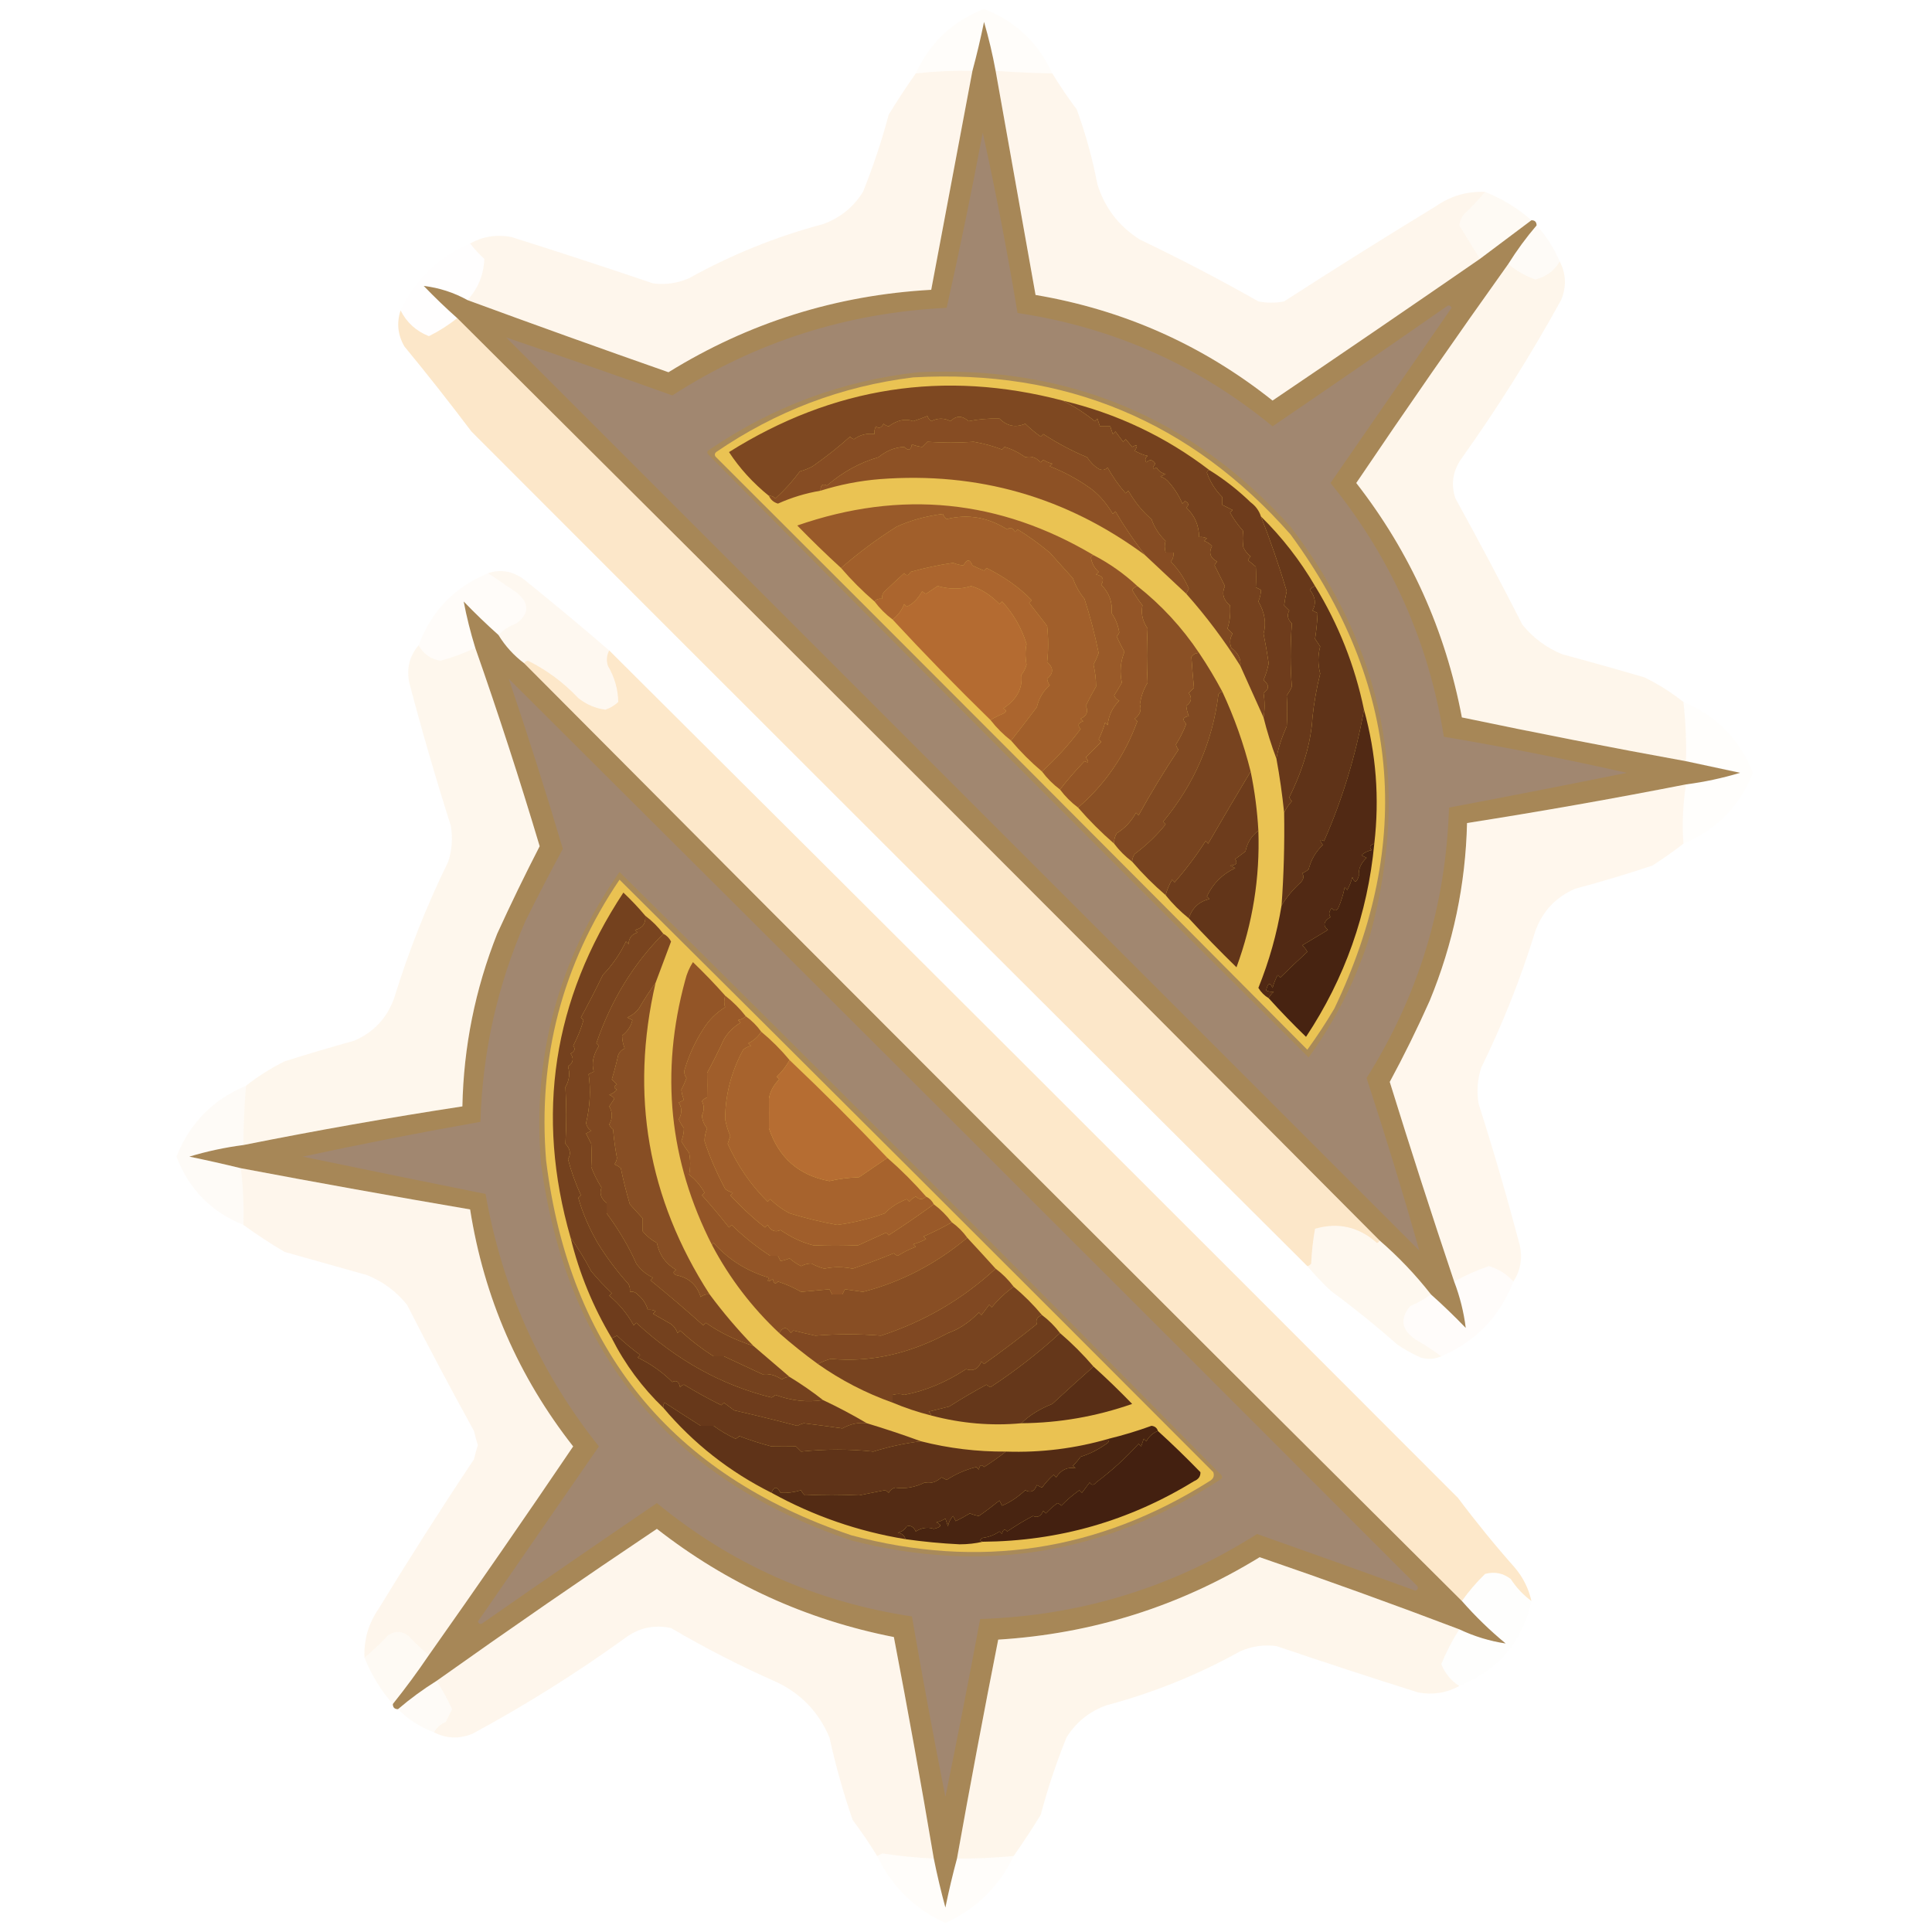 <?xml version="1.0" encoding="UTF-8"?>
<!DOCTYPE svg PUBLIC "-//W3C//DTD SVG 1.1//EN" "http://www.w3.org/Graphics/SVG/1.1/DTD/svg11.dtd">
<svg xmlns="http://www.w3.org/2000/svg" version="1.1" width="100%" height="100%" viewBox="0 0 750 750" style="shape-rendering:geometricPrecision; text-rendering:geometricPrecision; image-rendering:optimizeQuality; fill-rule:evenodd; clip-rule:evenodd" xmlns:xlink="http://www.w3.org/1999/xlink">
<g><path style="opacity:0.023" fill="#eb9222" d="M 408.5,28.5 C 401.155,28.371 393.822,28.038 386.5,27.5C 385.313,21.061 383.813,14.728 382,8.5C 380.67,15.006 379.17,21.339 377.5,27.5C 370.138,27.365 362.804,27.698 355.5,28.5C 360.951,16.548 369.784,8.215 382,3.5C 394.216,8.215 403.049,16.548 408.5,28.5 Z"/></g>
<g><path style="opacity:0.999" fill="#a78757" d="M 386.5,27.5 C 391.665,56.488 396.831,85.488 402,114.5C 436.253,120.297 466.92,133.963 494,155.5C 520.949,137.28 547.782,118.947 574.5,100.5C 581.205,95.488 587.872,90.488 594.5,85.5C 595.833,85.5 596.5,86.167 596.5,87.5C 592.479,92.195 588.812,97.195 585.5,102.5C 565.501,130.516 545.835,158.85 526.5,187.5C 547.456,214.422 561.122,244.755 567.5,278.5C 596.427,284.552 625.427,290.219 654.5,295.5C 661.458,296.995 668.458,298.495 675.5,300C 668.684,302.064 661.684,303.564 654.5,304.5C 626.268,310.039 597.935,315.039 569.5,319.5C 568.937,343.415 564.104,366.415 555,388.5C 550.203,399.259 545.037,409.759 539.5,420C 547.542,445.957 555.875,471.791 564.5,497.5C 566.742,503.377 568.242,509.377 569,515.5C 564.631,510.963 560.131,506.63 555.5,502.5C 549.536,494.868 542.869,487.868 535.5,481.5C 416.5,361.833 297.167,242.5 177.5,123.5C 173.062,119.564 168.729,115.398 164.5,111C 170.474,111.713 176.141,113.546 181.5,116.5C 207.423,126.03 233.423,135.363 259.5,144.5C 290.658,125.227 324.658,114.561 361.5,112.5C 366.833,84.167 372.167,55.833 377.5,27.5C 379.17,21.339 380.67,15.006 382,8.5C 383.813,14.728 385.313,21.061 386.5,27.5 Z"/></g>
<g><path style="opacity:0.081" fill="#f39311" d="M 377.5,27.5 C 372.167,55.833 366.833,84.167 361.5,112.5C 324.658,114.561 290.658,125.227 259.5,144.5C 233.423,135.363 207.423,126.03 181.5,116.5C 185.632,111.91 187.799,106.577 188,100.5C 185.96,98.63 184.127,96.63 182.5,94.5C 187.492,91.765 192.825,90.932 198.5,92C 216.896,97.799 235.229,103.799 253.5,110C 258.328,110.629 262.995,109.962 267.5,108C 283.964,98.845 301.298,91.845 319.5,87C 326.118,84.611 331.285,80.444 335,74.5C 338.945,64.727 342.278,54.727 345,44.5C 348.363,38.991 351.863,33.658 355.5,28.5C 362.804,27.698 370.138,27.365 377.5,27.5 Z"/></g>
<g><path style="opacity:0.079" fill="#f29312" d="M 386.5,27.5 C 393.822,28.038 401.155,28.371 408.5,28.5C 411.412,33.263 414.579,37.929 418,42.5C 421.444,51.94 424.11,61.606 426,71.5C 428.852,80.687 434.352,87.854 442.5,93C 458.148,100.49 473.482,108.49 488.5,117C 491.833,117.667 495.167,117.667 498.5,117C 517.998,104.416 537.665,92.083 557.5,80C 563.237,76.031 569.57,74.198 576.5,74.5C 573.871,77.631 571.038,80.631 568,83.5C 567.219,84.729 566.719,86.062 566.5,87.5C 569.184,91.844 571.85,96.178 574.5,100.5C 547.782,118.947 520.949,137.28 494,155.5C 466.92,133.963 436.253,120.297 402,114.5C 396.831,85.488 391.665,56.488 386.5,27.5 Z"/></g>
<g><path style="opacity:1" fill="#a18770" d="M 381.5,51.5 C 386.589,74.577 391.089,97.91 395,121.5C 432.121,127.088 465.121,141.755 494,165.5C 516.587,150.123 539.087,134.623 561.5,119C 562.332,118.312 562.998,118.479 563.5,119.5C 547.833,142.167 532.167,164.833 516.5,187.5C 539.948,216.321 554.615,249.154 560.5,286C 584.297,290.026 607.964,294.693 631.5,300C 608.534,304.658 585.534,309.158 562.5,313.5C 561.327,351.482 550.661,386.482 530.5,418.5C 537.819,440.798 544.652,463.131 551,485.5C 432.833,367.333 314.667,249.167 196.5,131C 217.956,138.296 239.456,145.796 261,153.5C 293.293,132.707 328.793,121.374 367.5,119.5C 372.551,96.911 377.218,74.244 381.5,51.5 Z"/></g>
<g><path style="opacity:0.05" fill="#e99126" d="M 576.5,74.5 C 583.204,77.177 589.204,80.844 594.5,85.5C 587.872,90.488 581.205,95.488 574.5,100.5C 571.85,96.178 569.184,91.844 566.5,87.5C 566.719,86.062 567.219,84.729 568,83.5C 571.038,80.631 573.871,77.631 576.5,74.5 Z"/></g>
<g><path style="opacity:0.037" fill="#e7912a" d="M 596.5,87.5 C 600.254,91.606 603.254,96.273 605.5,101.5C 603.344,105.15 600.177,107.484 596,108.5C 592.135,107.134 588.635,105.134 585.5,102.5C 588.812,97.195 592.479,92.195 596.5,87.5 Z"/></g>
<g><path style="opacity:0.005" fill="#e99126" d="M 182.5,94.5 C 184.127,96.63 185.96,98.63 188,100.5C 187.799,106.577 185.632,111.91 181.5,116.5C 176.141,113.546 170.474,111.713 164.5,111C 168.729,115.398 173.062,119.564 177.5,123.5C 174.112,126.211 170.445,128.545 166.5,130.5C 161.54,128.537 157.873,125.204 155.5,120.5C 161.225,108.442 170.225,99.775 182.5,94.5 Z"/></g>
<g><path style="opacity:0.083" fill="#f29312" d="M 605.5,101.5 C 607.981,106.366 608.148,111.366 606,116.5C 594.186,137.966 581.186,158.633 567,178.5C 563.887,183.251 563.221,188.251 565,193.5C 573.936,209.706 582.603,226.04 591,242.5C 595.186,247.674 600.353,251.508 606.5,254C 617.204,256.874 627.87,259.874 638.5,263C 643.903,265.692 648.903,268.858 653.5,272.5C 654.358,280.132 654.691,287.799 654.5,295.5C 625.427,290.219 596.427,284.552 567.5,278.5C 561.122,244.755 547.456,214.422 526.5,187.5C 545.835,158.85 565.501,130.516 585.5,102.5C 588.635,105.134 592.135,107.134 596,108.5C 600.177,107.484 603.344,105.15 605.5,101.5 Z"/></g>
<g><path style="opacity:0.219" fill="#f4930d" d="M 155.5,120.5 C 157.873,125.204 161.54,128.537 166.5,130.5C 170.445,128.545 174.112,126.211 177.5,123.5C 297.167,242.5 416.5,361.833 535.5,481.5C 535.44,482.043 535.107,482.376 534.5,482.5C 527.487,476.246 519.487,474.413 510.5,477C 509.697,481.414 509.197,485.914 509,490.5C 508.617,491.056 508.117,491.389 507.5,491.5C 399.201,383.701 291.035,275.701 183,167.5C 174.574,156.318 165.908,145.318 157,134.5C 154.41,130.025 153.91,125.359 155.5,120.5 Z"/></g>
<g><path style="opacity:0.065" fill="#f19217" d="M 236.5,252.5 C 235.489,254.402 235.322,256.402 236,258.5C 238.581,262.898 239.914,267.565 240,272.5C 238.559,273.87 236.892,274.87 235,275.5C 231.103,274.969 227.603,273.469 224.5,271C 218.835,264.996 212.335,260.163 205,256.5C 204.235,256.57 203.735,256.903 203.5,257.5C 199.456,254.457 196.123,250.791 193.5,246.5C 195.428,244.526 197.761,243.026 200.5,242C 205.589,238.114 205.589,234.114 200.5,230C 196.767,227.477 193.101,224.977 189.5,222.5C 194.427,220.873 199.093,221.707 203.5,225C 214.69,234.031 225.69,243.198 236.5,252.5 Z"/></g>
<g><path style="opacity:0.999" fill="#a78757" d="M 193.5,246.5 C 196.123,250.791 199.456,254.457 203.5,257.5C 324.5,379.167 445.833,500.5 567.5,621.5C 572.707,627.444 578.374,632.944 584.5,638C 578.281,637.067 572.281,635.234 566.5,632.5C 540.842,622.758 515.009,613.424 489,604.5C 457.926,623.567 424.093,634.233 387.5,636.5C 381.91,664.784 376.576,693.118 371.5,721.5C 369.83,727.661 368.33,733.994 367,740.5C 365.284,734.197 363.784,727.863 362.5,721.5C 357.658,692.788 352.491,664.121 347,635.5C 312.951,628.807 282.285,614.807 255,593.5C 226.173,612.819 197.673,632.486 169.5,652.5C 164.196,655.812 159.196,659.479 154.5,663.5C 153.167,663.5 152.5,662.833 152.5,661.5C 157.399,655.383 162.066,649.049 166.5,642.5C 185.391,615.74 204.058,588.74 222.5,561.5C 201.225,534.361 187.892,503.695 182.5,469.5C 152.797,464.426 123.13,459.093 93.5,453.5C 86.989,451.907 80.322,450.407 73.5,449C 80.316,446.936 87.316,445.436 94.5,444.5C 122.717,438.857 151.051,433.857 179.5,429.5C 179.962,406.355 184.462,384.021 193,362.5C 198.27,350.961 203.77,339.628 209.5,328.5C 201.735,302.54 193.401,276.873 184.5,251.5C 182.651,245.507 181.151,239.507 180,233.5C 184.369,238.037 188.869,242.37 193.5,246.5 Z"/></g>
<g><path style="opacity:0.026" fill="#e99126" d="M 189.5,222.5 C 193.101,224.977 196.767,227.477 200.5,230C 205.589,234.114 205.589,238.114 200.5,242C 197.761,243.026 195.428,244.526 193.5,246.5C 188.869,242.37 184.369,238.037 180,233.5C 181.151,239.507 182.651,245.507 184.5,251.5C 180.156,253.589 175.656,255.256 171,256.5C 167.23,255.907 164.397,253.907 162.5,250.5C 167.437,237.23 176.437,227.896 189.5,222.5 Z"/></g>
<g><path style="opacity:0.077" fill="#f39311" d="M 162.5,250.5 C 164.397,253.907 167.23,255.907 171,256.5C 175.656,255.256 180.156,253.589 184.5,251.5C 193.401,276.873 201.735,302.54 209.5,328.5C 203.77,339.628 198.27,350.961 193,362.5C 184.462,384.021 179.962,406.355 179.5,429.5C 151.051,433.857 122.717,438.857 94.5,444.5C 94.523,436.817 94.857,429.15 95.5,421.5C 100.097,417.858 105.097,414.692 110.5,412C 119.454,409.178 128.454,406.511 137.5,404C 145.044,400.755 150.211,395.255 153,387.5C 158.615,369.272 165.615,351.605 174,334.5C 175.476,329.924 175.81,325.257 175,320.5C 169.2,302.297 163.866,283.964 159,265.5C 157.676,259.813 158.843,254.813 162.5,250.5 Z"/></g>
<g><path style="opacity:1" fill="#a98a59" d="M 356.5,144.5 C 414.382,141.83 462.549,161.83 501,204.5C 537.35,251.909 547.683,304.575 532,362.5C 526.636,379.895 518.636,395.895 508,410.5C 429.918,332.752 352.252,254.752 275,176.5C 274.312,175.668 274.479,175.002 275.5,174.5C 300.092,157.75 327.092,147.75 356.5,144.5 Z"/></g>
<g><path style="opacity:1" fill="#eac353" d="M 354.5,146.5 C 413.403,143.176 462.236,163.509 501,207.5C 543.395,265.323 549.061,326.656 518,391.5C 514.735,397.041 511.235,402.374 507.5,407.5C 431.18,330.68 354.68,254.014 278,177.5C 277.333,176.833 277.333,176.167 278,175.5C 301.222,159.596 326.722,149.929 354.5,146.5 Z"/></g>
<g><path style="opacity:1" fill="#804922" d="M 465.5,253.5 C 468.752,258.334 471.752,263.334 474.5,268.5C 473.883,268.611 473.383,268.944 473,269.5C 470.717,287.981 463.551,304.481 451.5,319C 451.833,319.333 452.167,319.667 452.5,320C 449.015,324.317 445.015,328.151 440.5,331.5C 439.873,332.417 439.539,333.417 439.5,334.5C 436.833,332.5 434.5,330.167 432.5,327.5C 432.421,326.07 432.754,324.736 433.5,323.5C 436.723,321.47 439.223,318.804 441,315.5C 441.333,315.833 441.667,316.167 442,316.5C 446.86,307.679 452.027,299.179 457.5,291C 456.978,290.439 456.645,289.772 456.5,289C 458.089,286.488 459.422,283.822 460.5,281C 458.859,279.354 459.193,278.354 461.5,278C 460.949,276.602 460.616,275.268 460.5,274C 462.527,272.604 462.86,270.938 461.5,269C 462.167,268.333 462.833,267.667 463.5,267C 463.123,263.328 462.79,259.328 462.5,255C 463.244,253.961 464.244,253.461 465.5,253.5 Z"/></g>
<g><path style="opacity:1" fill="#8a5025" d="M 441.5,227.5 C 450.868,234.902 458.868,243.569 465.5,253.5C 464.244,253.461 463.244,253.961 462.5,255C 462.79,259.328 463.123,263.328 463.5,267C 462.833,267.667 462.167,268.333 461.5,269C 462.86,270.938 462.527,272.604 460.5,274C 460.616,275.268 460.949,276.602 461.5,278C 459.193,278.354 458.859,279.354 460.5,281C 459.422,283.822 458.089,286.488 456.5,289C 456.645,289.772 456.978,290.439 457.5,291C 452.027,299.179 446.86,307.679 442,316.5C 441.667,316.167 441.333,315.833 441,315.5C 439.223,318.804 436.723,321.47 433.5,323.5C 432.754,324.736 432.421,326.07 432.5,327.5C 427.5,323.167 422.833,318.5 418.5,313.5C 429.013,304.453 436.679,293.287 441.5,280C 441.167,279.667 440.833,279.333 440.5,279C 442.563,277.428 443.229,275.595 442.5,273.5C 442.923,270.397 443.923,267.564 445.5,265C 445.129,258.148 445.129,251.148 445.5,244C 443.529,241.135 442.863,238.135 443.5,235C 442.023,233.116 440.69,231.116 439.5,229C 440.044,228.283 440.711,227.783 441.5,227.5 Z"/></g>
<g><path style="opacity:1" fill="#5f3318" d="M 510.5,227.5 C 519.615,242.398 525.949,258.398 529.5,275.5C 526.338,293.156 521.172,310.156 514,326.5C 512.334,325.66 512.167,326.16 513.5,328C 510.766,330.634 508.933,333.8 508,337.5C 507.25,338.126 506.416,338.626 505.5,339C 506.28,340.073 506.113,341.24 505,342.5C 502.005,345.202 499.505,348.202 497.5,351.5C 498.366,339.523 498.699,327.523 498.5,315.5C 499.219,313.909 500.219,312.409 501.5,311C 501.043,310.586 500.709,310.086 500.5,309.5C 505.935,298.515 508.935,288.181 509.5,278.5C 510.073,272.919 511.073,267.253 512.5,261.5C 511.565,257.897 511.565,254.397 512.5,251C 511.833,250 511.167,249 510.5,248C 511.013,244.749 511.346,241.416 511.5,238C 510.833,237.667 510.167,237.333 509.5,237C 511.013,234.439 510.679,231.772 508.5,229C 509.044,228.283 509.711,227.783 510.5,227.5 Z"/></g>
<g><path style="opacity:1" fill="#b46b31" d="M 384.5,279.5 C 371.525,266.858 358.859,253.858 346.5,240.5C 348.529,238.961 350.029,236.961 351,234.5C 351.333,234.833 351.667,235.167 352,235.5C 354.328,234.514 356.328,232.514 358,229.5C 358.414,229.957 358.914,230.291 359.5,230.5C 360.906,229.573 362.406,228.573 364,227.5C 368.666,228.819 372.999,228.819 377,227.5C 380.965,228.687 384.631,231.021 388,234.5C 388.333,234.167 388.667,233.833 389,233.5C 393.394,238.243 396.561,243.743 398.5,250C 397.965,252.397 397.965,255.064 398.5,258C 398.097,259.473 397.43,260.806 396.5,262C 397.055,267.206 394.722,271.539 389.5,275C 390.833,275.667 390.833,276.333 389.5,277C 387.685,277.757 386.019,278.59 384.5,279.5 Z"/></g>
<g><path style="opacity:1" fill="#ab652e" d="M 392.5,287.5 C 389.5,285.167 386.833,282.5 384.5,279.5C 386.019,278.59 387.685,277.757 389.5,277C 390.833,276.333 390.833,275.667 389.5,275C 394.722,271.539 397.055,267.206 396.5,262C 397.43,260.806 398.097,259.473 398.5,258C 397.965,255.064 397.965,252.397 398.5,250C 396.561,243.743 393.394,238.243 389,233.5C 388.667,233.833 388.333,234.167 388,234.5C 384.631,231.021 380.965,228.687 377,227.5C 372.999,228.819 368.666,228.819 364,227.5C 362.406,228.573 360.906,229.573 359.5,230.5C 358.914,230.291 358.414,229.957 358,229.5C 356.328,232.514 354.328,234.514 352,235.5C 351.667,235.167 351.333,234.833 351,234.5C 350.029,236.961 348.529,238.961 346.5,240.5C 343.833,238.5 341.5,236.167 339.5,233.5C 340.209,232.596 341.209,232.263 342.5,232.5C 342.281,231.325 342.614,230.325 343.5,229.5C 346.054,227.053 348.554,224.72 351,222.5C 351.914,223.654 352.747,223.487 353.5,222C 358.963,220.466 364.463,219.3 370,218.5C 371.398,219.051 372.732,219.384 374,219.5C 375.316,216.972 376.483,216.972 377.5,219.5C 378.991,220.244 380.491,220.91 382,221.5C 382.333,221.167 382.667,220.833 383,220.5C 390.047,224.017 395.88,228.184 400.5,233C 400.167,233.333 399.833,233.667 399.5,234C 401.833,237 404.167,240 406.5,243C 407.011,247.845 407.011,252.511 406.5,257C 409.044,259.222 409.044,261.389 406.5,263.5C 406.608,264.442 406.941,265.275 407.5,266C 404.938,268.289 403.271,271.123 402.5,274.5C 399.16,278.974 395.826,283.307 392.5,287.5 Z"/></g>
<g><path style="opacity:1" fill="#935527" d="M 424.5,215.5 C 430.727,218.73 436.393,222.73 441.5,227.5C 440.711,227.783 440.044,228.283 439.5,229C 440.69,231.116 442.023,233.116 443.5,235C 442.863,238.135 443.529,241.135 445.5,244C 445.129,251.148 445.129,258.148 445.5,265C 443.923,267.564 442.923,270.397 442.5,273.5C 443.229,275.595 442.563,277.428 440.5,279C 440.833,279.333 441.167,279.667 441.5,280C 436.679,293.287 429.013,304.453 418.5,313.5C 415.833,311.5 413.5,309.167 411.5,306.5C 414.126,303.048 417.293,299.381 421,295.5C 422.666,296.34 422.833,295.84 421.5,294C 423.473,292.027 425.473,290.027 427.5,288C 427.167,287.667 426.833,287.333 426.5,287C 427.525,284.929 428.358,282.762 429,280.5C 429.333,280.833 429.667,281.167 430,281.5C 430.358,277.743 431.858,274.576 434.5,272C 433.572,271.612 432.905,270.945 432.5,270C 433.547,268.37 434.547,266.704 435.5,265C 434.613,260.961 434.946,256.961 436.5,253C 435.315,250.943 434.315,248.943 433.5,247C 433.957,246.586 434.291,246.086 434.5,245.5C 434.054,242.724 433.054,240.224 431.5,238C 431.964,233.882 430.63,230.215 427.5,227C 428.791,224.91 428.124,223.576 425.5,223C 425.833,222.667 426.167,222.333 426.5,222C 424.864,220.566 423.864,218.733 423.5,216.5C 423.624,215.893 423.957,215.56 424.5,215.5 Z"/></g>
<g><path style="opacity:1" fill="#67381a" d="M 489.5,200.5 C 497.697,208.556 504.697,217.556 510.5,227.5C 509.711,227.783 509.044,228.283 508.5,229C 510.679,231.772 511.013,234.439 509.5,237C 510.167,237.333 510.833,237.667 511.5,238C 511.346,241.416 511.013,244.749 510.5,248C 511.167,249 511.833,250 512.5,251C 511.565,254.397 511.565,257.897 512.5,261.5C 511.073,267.253 510.073,272.919 509.5,278.5C 508.935,288.181 505.935,298.515 500.5,309.5C 500.709,310.086 501.043,310.586 501.5,311C 500.219,312.409 499.219,313.909 498.5,315.5C 497.78,308.457 496.78,301.457 495.5,294.5C 496.196,290.49 497.529,286.323 499.5,282C 499.745,278.088 499.745,274.088 499.5,270C 500.293,268.915 500.96,267.748 501.5,266.5C 500.855,259.075 500.855,250.908 501.5,242C 499.854,240.445 499.521,238.779 500.5,237C 499.833,236.333 499.167,235.667 498.5,235C 498.721,233.201 499.054,231.368 499.5,229.5C 496.477,219.421 493.144,209.755 489.5,200.5 Z"/></g>
<g><path style="opacity:1" fill="#a15f2b" d="M 404.5,299.5 C 400.167,295.833 396.167,291.833 392.5,287.5C 395.826,283.307 399.16,278.974 402.5,274.5C 403.271,271.123 404.938,268.289 407.5,266C 406.941,265.275 406.608,264.442 406.5,263.5C 409.044,261.389 409.044,259.222 406.5,257C 407.011,252.511 407.011,247.845 406.5,243C 404.167,240 401.833,237 399.5,234C 399.833,233.667 400.167,233.333 400.5,233C 395.88,228.184 390.047,224.017 383,220.5C 382.667,220.833 382.333,221.167 382,221.5C 380.491,220.91 378.991,220.244 377.5,219.5C 376.483,216.972 375.316,216.972 374,219.5C 372.732,219.384 371.398,219.051 370,218.5C 364.463,219.3 358.963,220.466 353.5,222C 352.747,223.487 351.914,223.654 351,222.5C 348.554,224.72 346.054,227.053 343.5,229.5C 342.614,230.325 342.281,231.325 342.5,232.5C 341.209,232.263 340.209,232.596 339.5,233.5C 334.833,229.5 330.5,225.167 326.5,220.5C 333.194,214.654 340.361,209.32 348,204.5C 353.223,202.062 359.223,200.396 366,199.5C 366.308,200.308 366.808,200.975 367.5,201.5C 375.709,199.462 383.542,200.796 391,205.5C 392.147,204.542 393.147,204.875 394,206.5C 394.333,206.167 394.667,205.833 395,205.5C 399.064,207.975 403.231,210.975 407.5,214.5C 410.471,217.808 413.471,221.141 416.5,224.5C 417.534,227.443 419.034,230.11 421,232.5C 423.137,239.055 424.97,246.055 426.5,253.5C 425.926,255.059 425.26,256.559 424.5,258C 425.148,260.847 425.481,263.681 425.5,266.5C 424.074,268.937 422.741,271.437 421.5,274C 422.584,276.19 421.917,277.856 419.5,279C 419.833,279.333 420.167,279.667 420.5,280C 418.519,280.605 418.185,281.605 419.5,283C 415.032,288.969 410.032,294.469 404.5,299.5 Z"/></g>
<g><path style="opacity:1" fill="#995a29" d="M 424.5,215.5 C 423.957,215.56 423.624,215.893 423.5,216.5C 423.864,218.733 424.864,220.566 426.5,222C 426.167,222.333 425.833,222.667 425.5,223C 428.124,223.576 428.791,224.91 427.5,227C 430.63,230.215 431.964,233.882 431.5,238C 433.054,240.224 434.054,242.724 434.5,245.5C 434.291,246.086 433.957,246.586 433.5,247C 434.315,248.943 435.315,250.943 436.5,253C 434.946,256.961 434.613,260.961 435.5,265C 434.547,266.704 433.547,268.37 432.5,270C 432.905,270.945 433.572,271.612 434.5,272C 431.858,274.576 430.358,277.743 430,281.5C 429.667,281.167 429.333,280.833 429,280.5C 428.358,282.762 427.525,284.929 426.5,287C 426.833,287.333 427.167,287.667 427.5,288C 425.473,290.027 423.473,292.027 421.5,294C 422.833,295.84 422.666,296.34 421,295.5C 417.293,299.381 414.126,303.048 411.5,306.5C 408.833,304.5 406.5,302.167 404.5,299.5C 410.032,294.469 415.032,288.969 419.5,283C 418.185,281.605 418.519,280.605 420.5,280C 420.167,279.667 419.833,279.333 419.5,279C 421.917,277.856 422.584,276.19 421.5,274C 422.741,271.437 424.074,268.937 425.5,266.5C 425.481,263.681 425.148,260.847 424.5,258C 425.26,256.559 425.926,255.059 426.5,253.5C 424.97,246.055 423.137,239.055 421,232.5C 419.034,230.11 417.534,227.443 416.5,224.5C 413.471,221.141 410.471,217.808 407.5,214.5C 403.231,210.975 399.064,207.975 395,205.5C 394.667,205.833 394.333,206.167 394,206.5C 393.147,204.875 392.147,204.542 391,205.5C 383.542,200.796 375.709,199.462 367.5,201.5C 366.808,200.975 366.308,200.308 366,199.5C 359.223,200.396 353.223,202.062 348,204.5C 340.361,209.32 333.194,214.654 326.5,220.5C 320.702,215.203 315.035,209.703 309.5,204C 349.73,190.023 388.063,193.856 424.5,215.5 Z"/></g>
<g><path style="opacity:1" fill="#6e3c1c" d="M 469.5,182.5 C 475.244,186.07 480.578,190.237 485.5,195C 487.464,196.451 488.797,198.284 489.5,200.5C 493.144,209.755 496.477,219.421 499.5,229.5C 499.054,231.368 498.721,233.201 498.5,235C 499.167,235.667 499.833,236.333 500.5,237C 499.521,238.779 499.854,240.445 501.5,242C 500.855,250.908 500.855,259.075 501.5,266.5C 500.96,267.748 500.293,268.915 499.5,270C 499.745,274.088 499.745,278.088 499.5,282C 497.529,286.323 496.196,290.49 495.5,294.5C 493.54,289.348 491.874,284.015 490.5,278.5C 491.039,275.578 491.039,272.411 490.5,269C 492.781,267.518 492.781,265.851 490.5,264C 491.394,261.932 492.06,259.765 492.5,257.5C 491.94,253.605 491.274,249.772 490.5,246C 491.651,241.957 490.985,237.791 488.5,233.5C 489.165,231.899 489.499,230.399 489.5,229C 488.833,228.667 488.167,228.333 487.5,228C 487.633,225.266 487.633,222.599 487.5,220C 486.5,219.167 485.5,218.333 484.5,217.5C 484.709,216.914 485.043,216.414 485.5,216C 484.101,214.938 483.101,213.605 482.5,212C 482.761,209.927 482.761,207.927 482.5,206C 480.553,203.817 478.886,201.484 477.5,199C 477.833,198.667 478.167,198.333 478.5,198C 477.167,197.333 475.833,196.667 474.5,196C 474.5,195 474.5,194 474.5,193C 471.776,190.26 469.776,187.093 468.5,183.5C 468.624,182.893 468.957,182.56 469.5,182.5 Z"/></g>
<g><path style="opacity:1" fill="#8d5125" d="M 444.5,215.5 C 413.945,192.912 379.612,183.079 341.5,186C 333.625,186.645 325.958,188.145 318.5,190.5C 318.541,188.255 319.375,187.588 321,188.5C 327.154,183.218 333.821,179.551 341,177.5C 344.128,174.948 347.461,173.615 351,173.5C 352.646,175.141 353.646,174.807 354,172.5C 355.398,173.051 356.732,173.384 358,173.5C 358.667,172.833 359.333,172.167 360,171.5C 366.158,171.921 372.158,171.921 378,171.5C 381.76,172.133 385.427,173.133 389,174.5C 389.333,174.167 389.667,173.833 390,173.5C 392.95,174.392 395.617,175.725 398,177.5C 400.184,176.892 402.184,177.559 404,179.5C 404.333,179.167 404.667,178.833 405,178.5C 406.067,179.191 407.234,179.691 408.5,180C 408.167,180.333 407.833,180.667 407.5,181C 412.877,183.113 417.877,185.78 422.5,189C 426.113,191.432 429.28,194.932 432,199.5C 432.333,199.167 432.667,198.833 433,198.5C 436.142,203.941 439.976,209.608 444.5,215.5 Z"/></g>
<g><path style="opacity:1" fill="#75411e" d="M 412.5,155.5 C 433.52,160.512 452.52,169.512 469.5,182.5C 468.957,182.56 468.624,182.893 468.5,183.5C 469.776,187.093 471.776,190.26 474.5,193C 474.5,194 474.5,195 474.5,196C 475.833,196.667 477.167,197.333 478.5,198C 478.167,198.333 477.833,198.667 477.5,199C 478.886,201.484 480.553,203.817 482.5,206C 482.761,207.927 482.761,209.927 482.5,212C 483.101,213.605 484.101,214.938 485.5,216C 485.043,216.414 484.709,216.914 484.5,217.5C 485.5,218.333 486.5,219.167 487.5,220C 487.633,222.599 487.633,225.266 487.5,228C 488.167,228.333 488.833,228.667 489.5,229C 489.499,230.399 489.165,231.899 488.5,233.5C 490.985,237.791 491.651,241.957 490.5,246C 491.274,249.772 491.94,253.605 492.5,257.5C 492.06,259.765 491.394,261.932 490.5,264C 492.781,265.851 492.781,267.518 490.5,269C 491.039,272.411 491.039,275.578 490.5,278.5C 487.538,271.902 484.538,265.235 481.5,258.5C 481.83,255.843 480.663,253.51 478,251.5C 477.257,249.559 477.424,247.726 478.5,246C 477.833,245.333 477.167,244.667 476.5,244C 477.422,241.227 477.755,238.227 477.5,235C 474.886,232.932 474.219,230.432 475.5,227.5C 474.167,224.833 472.833,222.167 471.5,219.5C 471.709,218.914 472.043,218.414 472.5,218C 469.805,216.584 469.139,214.584 470.5,212C 469.672,211.085 468.672,210.419 467.5,210C 467.833,209.667 468.167,209.333 468.5,209C 467.552,208.517 466.552,208.351 465.5,208.5C 465.444,203.951 463.777,200.117 460.5,197C 461.654,196.086 461.487,195.253 460,194.5C 459.667,194.833 459.333,195.167 459,195.5C 457.76,192.588 456.094,189.921 454,187.5C 453.097,186.299 451.931,185.465 450.5,185C 451.167,184.667 451.833,184.333 452.5,184C 450.939,183.682 449.772,182.849 449,181.5C 447.334,182.34 447.167,181.84 448.5,180C 447.464,178.383 446.297,178.216 445,179.5C 444.383,178.551 444.549,177.718 445.5,177C 443.926,176.647 442.259,175.98 440.5,175C 441.863,172.871 441.529,172.371 439.5,173.5C 438.667,172.5 437.833,171.5 437,170.5C 436.667,170.833 436.333,171.167 436,171.5C 435,170.167 434,168.833 433,167.5C 432.667,167.833 432.333,168.167 432,168.5C 431.667,167.5 431.333,166.5 431,165.5C 429.667,165.5 428.333,165.5 427,165.5C 426.667,164.5 426.333,163.5 426,162.5C 425.667,162.833 425.333,163.167 425,163.5C 421.108,160.349 416.942,157.683 412.5,155.5 Z"/></g>
<g><path style="opacity:1" fill="#864c23" d="M 460.5,230.5 C 455.14,225.472 449.807,220.472 444.5,215.5C 439.976,209.608 436.142,203.941 433,198.5C 432.667,198.833 432.333,199.167 432,199.5C 429.28,194.932 426.113,191.432 422.5,189C 417.877,185.78 412.877,183.113 407.5,181C 407.833,180.667 408.167,180.333 408.5,180C 407.234,179.691 406.067,179.191 405,178.5C 404.667,178.833 404.333,179.167 404,179.5C 402.184,177.559 400.184,176.892 398,177.5C 395.617,175.725 392.95,174.392 390,173.5C 389.667,173.833 389.333,174.167 389,174.5C 385.427,173.133 381.76,172.133 378,171.5C 372.158,171.921 366.158,171.921 360,171.5C 359.333,172.167 358.667,172.833 358,173.5C 356.732,173.384 355.398,173.051 354,172.5C 353.646,174.807 352.646,175.141 351,173.5C 347.461,173.615 344.128,174.948 341,177.5C 333.821,179.551 327.154,183.218 321,188.5C 319.375,187.588 318.541,188.255 318.5,190.5C 312.797,191.456 307.297,193.123 302,195.5C 300.358,195.022 299.191,194.022 298.5,192.5C 299.496,192.414 300.329,192.748 301,193.5C 304.515,190.318 307.682,186.818 310.5,183C 312.246,182.529 313.913,181.862 315.5,181C 320.924,177.169 325.757,173.336 330,169.5C 330.414,169.957 330.914,170.291 331.5,170.5C 333.868,168.777 336.534,168.11 339.5,168.5C 339.351,167.448 339.517,166.448 340,165.5C 341.147,166.458 342.147,166.125 343,164.5C 343.561,165.022 344.228,165.355 345,165.5C 348.267,163.078 351.433,162.411 354.5,163.5C 356.382,162.907 358.215,162.24 360,161.5C 360.308,162.308 360.808,162.975 361.5,163.5C 364.034,162.212 366.534,162.212 369,163.5C 371.197,161.269 373.53,161.269 376,163.5C 379.857,162.72 383.857,162.387 388,162.5C 390.91,165.429 394.243,166.095 398,164.5C 399.861,166.299 401.861,167.965 404,169.5C 404.333,169.167 404.667,168.833 405,168.5C 410.725,172.187 416.391,175.187 422,177.5C 423.334,179.503 424.834,181.003 426.5,182C 427.784,182.684 428.951,182.517 430,181.5C 431.944,185.11 434.277,188.443 437,191.5C 437.333,191.167 437.667,190.833 438,190.5C 440.701,195.128 443.701,198.795 447,201.5C 448.152,204.811 449.986,207.644 452.5,210C 452.034,211.299 452.034,212.799 452.5,214.5C 453.5,214.5 454.5,214.5 455.5,214.5C 455.67,215.822 455.337,216.989 454.5,218C 457.468,221.062 459.802,224.562 461.5,228.5C 461.137,229.183 460.804,229.85 460.5,230.5 Z"/></g>
<g><path style="opacity:1" fill="#7e4821" d="M 412.5,155.5 C 416.942,157.683 421.108,160.349 425,163.5C 425.333,163.167 425.667,162.833 426,162.5C 426.333,163.5 426.667,164.5 427,165.5C 428.333,165.5 429.667,165.5 431,165.5C 431.333,166.5 431.667,167.5 432,168.5C 432.333,168.167 432.667,167.833 433,167.5C 434,168.833 435,170.167 436,171.5C 436.333,171.167 436.667,170.833 437,170.5C 437.833,171.5 438.667,172.5 439.5,173.5C 441.529,172.371 441.863,172.871 440.5,175C 442.259,175.98 443.926,176.647 445.5,177C 444.549,177.718 444.383,178.551 445,179.5C 446.297,178.216 447.464,178.383 448.5,180C 447.167,181.84 447.334,182.34 449,181.5C 449.772,182.849 450.939,183.682 452.5,184C 451.833,184.333 451.167,184.667 450.5,185C 451.931,185.465 453.097,186.299 454,187.5C 456.094,189.921 457.76,192.588 459,195.5C 459.333,195.167 459.667,194.833 460,194.5C 461.487,195.253 461.654,196.086 460.5,197C 463.777,200.117 465.444,203.951 465.5,208.5C 466.552,208.351 467.552,208.517 468.5,209C 468.167,209.333 467.833,209.667 467.5,210C 468.672,210.419 469.672,211.085 470.5,212C 469.139,214.584 469.805,216.584 472.5,218C 472.043,218.414 471.709,218.914 471.5,219.5C 472.833,222.167 474.167,224.833 475.5,227.5C 474.219,230.432 474.886,232.932 477.5,235C 477.755,238.227 477.422,241.227 476.5,244C 477.167,244.667 477.833,245.333 478.5,246C 477.424,247.726 477.257,249.559 478,251.5C 480.663,253.51 481.83,255.843 481.5,258.5C 475.301,248.625 468.301,239.291 460.5,230.5C 460.804,229.85 461.137,229.183 461.5,228.5C 459.802,224.562 457.468,221.062 454.5,218C 455.337,216.989 455.67,215.822 455.5,214.5C 454.5,214.5 453.5,214.5 452.5,214.5C 452.034,212.799 452.034,211.299 452.5,210C 449.986,207.644 448.152,204.811 447,201.5C 443.701,198.795 440.701,195.128 438,190.5C 437.667,190.833 437.333,191.167 437,191.5C 434.277,188.443 431.944,185.11 430,181.5C 428.951,182.517 427.784,182.684 426.5,182C 424.834,181.003 423.334,179.503 422,177.5C 416.391,175.187 410.725,172.187 405,168.5C 404.667,168.833 404.333,169.167 404,169.5C 401.861,167.965 399.861,166.299 398,164.5C 394.243,166.095 390.91,165.429 388,162.5C 383.857,162.387 379.857,162.72 376,163.5C 373.53,161.269 371.197,161.269 369,163.5C 366.534,162.212 364.034,162.212 361.5,163.5C 360.808,162.975 360.308,162.308 360,161.5C 358.215,162.24 356.382,162.907 354.5,163.5C 351.433,162.411 348.267,163.078 345,165.5C 344.228,165.355 343.561,165.022 343,164.5C 342.147,166.125 341.147,166.458 340,165.5C 339.517,166.448 339.351,167.448 339.5,168.5C 336.534,168.11 333.868,168.777 331.5,170.5C 330.914,170.291 330.414,169.957 330,169.5C 325.757,173.336 320.924,177.169 315.5,181C 313.913,181.862 312.246,182.529 310.5,183C 307.682,186.818 304.515,190.318 301,193.5C 300.329,192.748 299.496,192.414 298.5,192.5C 292.314,187.494 287.147,181.827 283,175.5C 323.398,150.127 366.565,143.46 412.5,155.5 Z"/></g>
<g><path style="opacity:1" fill="#a18770" d="M 197.5,263.5 C 315.132,380.632 432.632,497.965 550,615.5C 550.688,616.332 550.521,616.998 549.5,617.5C 529.025,610.064 508.525,602.731 488,595.5C 455.258,616.245 419.424,627.245 380.5,628.5C 376.196,651.521 371.696,674.521 367,697.5C 362.39,674.239 358.057,650.906 354,627.5C 316.872,621.91 283.872,607.243 255,583.5C 232.413,598.877 209.913,614.377 187.5,630C 186.668,630.688 186.002,630.521 185.5,629.5C 201.167,606.833 216.833,584.167 232.5,561.5C 209.551,532.693 194.884,500.026 188.5,463.5C 164.837,458.734 141.17,453.901 117.5,449C 140.42,444.069 163.42,439.569 186.5,435.5C 187.289,408.347 193.122,382.347 204,357.5C 208.723,347.99 213.556,338.656 218.5,329.5C 211.896,307.354 204.896,285.354 197.5,263.5 Z"/></g>
<g><path style="opacity:0.014" fill="#ea9124" d="M 653.5,272.5 C 666.381,277.881 675.381,287.047 680.5,300C 675.359,312.974 666.359,322.141 653.5,327.5C 652.955,319.88 653.288,312.213 654.5,304.5C 661.684,303.564 668.684,302.064 675.5,300C 668.458,298.495 661.458,296.995 654.5,295.5C 654.691,287.799 654.358,280.132 653.5,272.5 Z"/></g>
<g><path style="opacity:0.217" fill="#f4930d" d="M 236.5,252.5 C 346.411,361.911 456.245,471.578 566,581.5C 572.955,590.79 580.288,599.79 588,608.5C 591.238,612.309 593.404,616.642 594.5,621.5C 591.334,619.166 588.667,616.333 586.5,613C 583.541,610.67 580.207,610.004 576.5,611C 573.127,614.292 570.127,617.792 567.5,621.5C 445.833,500.5 324.5,379.167 203.5,257.5C 203.735,256.903 204.235,256.57 205,256.5C 212.335,260.163 218.835,264.996 224.5,271C 227.603,273.469 231.103,274.969 235,275.5C 236.892,274.87 238.559,273.87 240,272.5C 239.914,267.565 238.581,262.898 236,258.5C 235.322,256.402 235.489,254.402 236.5,252.5 Z"/></g>
<g><path style="opacity:1" fill="#6d3c1c" d="M 485.5,299.5 C 487.073,307.082 488.073,314.749 488.5,322.5C 485.846,324.46 484.179,327.127 483.5,330.5C 482.167,331.5 480.833,332.5 479.5,333.5C 480.55,335.102 479.883,335.935 477.5,336C 478.167,336.333 478.833,336.667 479.5,337C 474.535,339.298 470.868,342.965 468.5,348C 468.833,348.333 469.167,348.667 469.5,349C 465.419,349.998 462.752,352.498 461.5,356.5C 458.167,353.833 455.167,350.833 452.5,347.5C 453.045,345.407 453.878,343.407 455,341.5C 455.333,341.833 455.667,342.167 456,342.5C 460.66,337.135 464.66,331.802 468,326.5C 468.333,326.833 468.667,327.167 469,327.5C 474.886,317.352 480.386,308.019 485.5,299.5 Z"/></g>
<g><path style="opacity:1" fill="#512914" d="M 529.5,275.5 C 534.222,292.539 535.555,309.872 533.5,327.5C 531.767,328.008 531.434,328.841 532.5,330C 530.956,330.29 529.623,330.956 528.5,332C 529.167,332.333 529.833,332.667 530.5,333C 528.262,335.104 527.262,337.438 527.5,340C 526.638,342.734 525.805,342.901 525,340.5C 524.529,342.246 523.862,343.913 523,345.5C 522.667,345.167 522.333,344.833 522,344.5C 521.468,347.264 520.634,349.93 519.5,352.5C 518.726,353.711 517.893,353.711 517,352.5C 515.887,353.76 515.72,354.927 516.5,356C 513.779,357.651 513.446,359.318 515.5,361C 512.146,363.032 508.813,365.032 505.5,367C 506.357,367.689 507.023,368.522 507.5,369.5C 503.939,372.755 500.439,376.088 497,379.5C 496.667,379.167 496.333,378.833 496,378.5C 495.138,380.087 494.471,381.754 494,383.5C 493.016,381.205 492.183,381.539 491.5,384.5C 492.262,384.911 493.262,385.077 494.5,385C 493.619,385.708 492.953,386.542 492.5,387.5C 490.855,386.521 489.521,385.188 488.5,383.5C 492.69,373.134 495.69,362.467 497.5,351.5C 499.505,348.202 502.005,345.202 505,342.5C 506.113,341.24 506.28,340.073 505.5,339C 506.416,338.626 507.25,338.126 508,337.5C 508.933,333.8 510.766,330.634 513.5,328C 512.167,326.16 512.334,325.66 514,326.5C 521.172,310.156 526.338,293.156 529.5,275.5 Z"/></g>
<g><path style="opacity:0.078" fill="#f39311" d="M 654.5,304.5 C 653.288,312.213 652.955,319.88 653.5,327.5C 649.68,330.47 645.68,333.304 641.5,336C 631.603,339.308 621.603,342.308 611.5,345C 603.956,348.245 598.789,353.745 596,361.5C 590.385,379.728 583.385,397.395 575,414.5C 573.524,419.076 573.19,423.743 574,428.5C 579.8,446.703 585.134,465.036 590,483.5C 591.089,488.556 590.256,493.222 587.5,497.5C 584.937,494.63 581.77,492.63 578,491.5C 573.297,493.103 568.797,495.103 564.5,497.5C 555.875,471.791 547.542,445.957 539.5,420C 545.037,409.759 550.203,399.259 555,388.5C 564.104,366.415 568.937,343.415 569.5,319.5C 597.935,315.039 626.268,310.039 654.5,304.5 Z"/></g>
<g><path style="opacity:1" fill="#77431f" d="M 474.5,268.5 C 479.164,278.493 482.831,288.826 485.5,299.5C 480.386,308.019 474.886,317.352 469,327.5C 468.667,327.167 468.333,326.833 468,326.5C 464.66,331.802 460.66,337.135 456,342.5C 455.667,342.167 455.333,341.833 455,341.5C 453.878,343.407 453.045,345.407 452.5,347.5C 447.833,343.5 443.5,339.167 439.5,334.5C 439.539,333.417 439.873,332.417 440.5,331.5C 445.015,328.151 449.015,324.317 452.5,320C 452.167,319.667 451.833,319.333 451.5,319C 463.551,304.481 470.717,287.981 473,269.5C 473.383,268.944 473.883,268.611 474.5,268.5 Z"/></g>
<g><path style="opacity:1" fill="#623519" d="M 488.5,322.5 C 489.126,340.744 486.293,358.41 480,375.5C 473.631,369.298 467.464,362.965 461.5,356.5C 462.752,352.498 465.419,349.998 469.5,349C 469.167,348.667 468.833,348.333 468.5,348C 470.868,342.965 474.535,339.298 479.5,337C 478.833,336.667 478.167,336.333 477.5,336C 479.883,335.935 480.55,335.102 479.5,333.5C 480.833,332.5 482.167,331.5 483.5,330.5C 484.179,327.127 485.846,324.46 488.5,322.5 Z"/></g>
<g><path style="opacity:1" fill="#472311" d="M 533.5,327.5 C 530.917,354.75 522.084,379.75 507,402.5C 501.963,397.631 497.13,392.631 492.5,387.5C 492.953,386.542 493.619,385.708 494.5,385C 493.262,385.077 492.262,384.911 491.5,384.5C 492.183,381.539 493.016,381.205 494,383.5C 494.471,381.754 495.138,380.087 496,378.5C 496.333,378.833 496.667,379.167 497,379.5C 500.439,376.088 503.939,372.755 507.5,369.5C 507.023,368.522 506.357,367.689 505.5,367C 508.813,365.032 512.146,363.032 515.5,361C 513.446,359.318 513.779,357.651 516.5,356C 515.72,354.927 515.887,353.76 517,352.5C 517.893,353.711 518.726,353.711 519.5,352.5C 520.634,349.93 521.468,347.264 522,344.5C 522.333,344.833 522.667,345.167 523,345.5C 523.862,343.913 524.529,342.246 525,340.5C 525.805,342.901 526.638,342.734 527.5,340C 527.262,337.438 528.262,335.104 530.5,333C 529.833,332.667 529.167,332.333 528.5,332C 529.623,330.956 530.956,330.29 532.5,330C 531.434,328.841 531.767,328.008 533.5,327.5 Z"/></g>
<g><path style="opacity:1" fill="#a98a59" d="M 240.5,338.5 C 319.016,416.182 396.849,494.182 474,572.5C 474.688,573.332 474.521,573.998 473.5,574.5C 429.327,603.311 381.661,611.145 330.5,598C 260.024,574.272 219.858,525.439 210,451.5C 206.609,410.054 216.776,372.387 240.5,338.5 Z"/></g>
<g><path style="opacity:1" fill="#eac252" d="M 240.5,341.5 C 317.39,417.89 394.224,494.557 471,571.5C 471.507,572.996 471.007,574.163 469.5,575C 426.282,602.248 379.949,609.248 330.5,596C 260.6,572.419 221.1,523.919 212,450.5C 208.755,410.752 218.255,374.418 240.5,341.5 Z"/></g>
<g><path style="opacity:1" fill="#995929" d="M 281.5,386.5 C 284.5,388.833 287.167,391.5 289.5,394.5C 288.737,395.268 287.737,395.768 286.5,396C 286.833,396.333 287.167,396.667 287.5,397C 284.781,398.597 282.614,400.763 281,403.5C 278.982,407.904 276.815,412.237 274.5,416.5C 274.566,419.7 274.566,422.867 274.5,426C 273.692,426.308 273.025,426.808 272.5,427.5C 273.407,429.256 273.407,431.089 272.5,433C 272.615,434.895 273.282,436.562 274.5,438C 273.826,439.751 273.493,441.417 273.5,443C 275.489,449.035 278.156,455.201 281.5,461.5C 282.376,462.251 283.376,462.751 284.5,463C 284.167,463.333 283.833,463.667 283.5,464C 287.994,468.854 292.494,473.021 297,476.5C 297.333,476.167 297.667,475.833 298,475.5C 299.243,477.833 300.909,478.5 303,477.5C 307.24,480.421 311.574,482.421 316,483.5C 321.378,483.251 327.045,483.251 333,483.5C 336.715,481.83 340.382,480.163 344,478.5C 344.333,478.833 344.667,479.167 345,479.5C 351.012,475.637 356.845,471.637 362.5,467.5C 365.167,469.5 367.5,471.833 369.5,474.5C 365.956,476.535 362.289,478.368 358.5,480C 358.833,480.333 359.167,480.667 359.5,481C 357.913,481.862 356.246,482.529 354.5,483C 354.833,483.333 355.167,483.667 355.5,484C 353.064,484.93 350.731,486.097 348.5,487.5C 347.914,487.291 347.414,486.957 347,486.5C 341.776,488.645 336.443,490.645 331,492.5C 327.212,491.714 323.546,491.714 320,492.5C 318.237,492.025 316.57,491.358 315,490.5C 313.755,490.461 312.422,490.795 311,491.5C 309.374,490.711 307.874,489.711 306.5,488.5C 305.284,489.002 304.117,489.335 303,489.5C 302.667,488.833 302.333,488.167 302,487.5C 301,487.5 300,487.5 299,487.5C 293.556,483.959 288.556,479.959 284,475.5C 283.667,475.833 283.333,476.167 283,476.5C 279.602,472.175 276.102,468.008 272.5,464C 272.833,463.667 273.167,463.333 273.5,463C 271.953,460.213 269.953,457.88 267.5,456C 268.069,453.044 268.069,450.21 267.5,447.5C 266.376,446.086 265.376,444.586 264.5,443C 265.174,441.249 265.507,439.583 265.5,438C 264.707,436.915 264.04,435.748 263.5,434.5C 264.78,432.298 264.78,430.132 263.5,428C 264.167,427.667 264.833,427.333 265.5,427C 264.949,425.602 264.616,424.268 264.5,423C 265.26,421.559 265.926,420.059 266.5,418.5C 265.572,417.232 265.405,415.899 266,414.5C 267.616,409.23 269.95,404.23 273,399.5C 275.132,396.035 277.965,393.201 281.5,391C 281.034,389.701 281.034,388.201 281.5,386.5 Z"/></g>
<g><path style="opacity:1" fill="#874e24" d="M 254.5,381.5 C 244.465,424.933 251.465,465.267 275.5,502.5C 274.178,502.33 273.011,502.663 272,503.5C 270.551,498.806 267.385,495.973 262.5,495C 261.167,494.333 261.167,493.667 262.5,493C 258.411,490.586 255.911,487.086 255,482.5C 252.851,481.348 251.018,479.848 249.5,478C 249.5,476.333 249.5,474.667 249.5,473C 247.893,471.273 246.226,469.439 244.5,467.5C 243.144,462.89 241.978,458.223 241,453.5C 240.25,452.874 239.416,452.374 238.5,452C 239.059,451.275 239.392,450.442 239.5,449.5C 238.818,445.862 238.318,442.195 238,438.5C 237.308,437.975 236.808,437.308 236.5,436.5C 237.833,434.167 237.833,431.833 236.5,429.5C 237.167,428.5 237.833,427.5 238.5,426.5C 237.975,425.808 237.308,425.308 236.5,425C 237.672,424.581 238.672,423.915 239.5,423C 238.167,422.333 238.167,421.667 239.5,421C 238.833,420.333 238.167,419.667 237.5,419C 238.455,415.901 239.289,412.734 240,409.5C 240.5,408.333 241.333,407.5 242.5,407C 241.826,405.249 241.493,403.583 241.5,402C 243.562,400.468 244.896,398.468 245.5,396C 244.833,395.667 244.167,395.333 243.5,395C 245.286,394.215 246.786,393.049 248,391.5C 250.052,387.977 252.218,384.643 254.5,381.5 Z"/></g>
<g><path style="opacity:1" fill="#7f4821" d="M 257.5,362.5 C 258.812,363.145 259.812,364.145 260.5,365.5C 258.438,370.931 256.438,376.265 254.5,381.5C 252.218,384.643 250.052,387.977 248,391.5C 246.786,393.049 245.286,394.215 243.5,395C 244.167,395.333 244.833,395.667 245.5,396C 244.896,398.468 243.562,400.468 241.5,402C 241.493,403.583 241.826,405.249 242.5,407C 241.333,407.5 240.5,408.333 240,409.5C 239.289,412.734 238.455,415.901 237.5,419C 238.167,419.667 238.833,420.333 239.5,421C 238.167,421.667 238.167,422.333 239.5,423C 238.672,423.915 237.672,424.581 236.5,425C 237.308,425.308 237.975,425.808 238.5,426.5C 237.833,427.5 237.167,428.5 236.5,429.5C 237.833,431.833 237.833,434.167 236.5,436.5C 236.808,437.308 237.308,437.975 238,438.5C 238.318,442.195 238.818,445.862 239.5,449.5C 239.392,450.442 239.059,451.275 238.5,452C 239.416,452.374 240.25,452.874 241,453.5C 241.978,458.223 243.144,462.89 244.5,467.5C 246.226,469.439 247.893,471.273 249.5,473C 249.5,474.667 249.5,476.333 249.5,478C 251.018,479.848 252.851,481.348 255,482.5C 255.911,487.086 258.411,490.586 262.5,493C 261.167,493.667 261.167,494.333 262.5,495C 267.385,495.973 270.551,498.806 272,503.5C 273.011,502.663 274.178,502.33 275.5,502.5C 280.682,509.498 286.349,516.165 292.5,522.5C 285.569,520.281 279.402,517.281 274,513.5C 273.667,513.833 273.333,514.167 273,514.5C 266.401,508.584 259.568,502.75 252.5,497C 252.833,496.667 253.167,496.333 253.5,496C 250.829,494.75 248.663,492.917 247,490.5C 244.193,484.122 240.36,477.622 235.5,471C 235.5,469.667 235.5,468.333 235.5,467C 233.299,465.316 232.633,463.316 233.5,461C 231.733,458.135 230.399,455.468 229.5,453C 229.695,449.96 229.695,446.96 229.5,444C 228.833,442.667 228.167,441.333 227.5,440C 228.167,439.667 228.833,439.333 229.5,439C 228.426,438.261 227.759,437.261 227.5,436C 229.062,429.437 229.395,423.103 228.5,417C 229.167,416.667 229.833,416.333 230.5,416C 229.591,412.856 230.257,409.522 232.5,406C 232.167,405.667 231.833,405.333 231.5,405C 237.213,388.322 245.88,374.156 257.5,362.5 Z"/></g>
<g><path style="opacity:1" fill="#74411e" d="M 250.5,355.5 C 250.75,358.505 249.417,360.338 246.5,361C 246.833,361.333 247.167,361.667 247.5,362C 245.277,362.652 244.11,364.152 244,366.5C 243.667,366.167 243.333,365.833 243,365.5C 240.656,370.383 237.656,374.716 234,378.5C 231.157,384.361 228.324,389.861 225.5,395C 225.833,395.333 226.167,395.667 226.5,396C 225.644,399.176 224.311,402.51 222.5,406C 223.458,407.147 223.125,408.147 221.5,409C 222.86,410.938 222.527,412.604 220.5,414C 221.334,416.712 221,419.379 219.5,422C 219.92,429.123 219.92,436.456 219.5,444C 221.384,445.989 221.717,447.989 220.5,450C 221.767,454.801 223.434,459.468 225.5,464C 225.167,464.333 224.833,464.667 224.5,465C 226.156,470.854 228.656,476.688 232,482.5C 235.514,488.195 239.514,493.528 244,498.5C 244.483,499.448 244.649,500.448 244.5,501.5C 245.675,501.281 246.675,501.614 247.5,502.5C 249.503,504.133 250.836,506.133 251.5,508.5C 252.552,508.351 253.552,508.517 254.5,509C 254.167,509.333 253.833,509.667 253.5,510C 255.839,511.343 258.172,512.676 260.5,514C 261.701,514.903 262.535,516.069 263,517.5C 263.333,517.167 263.667,516.833 264,516.5C 268.07,520.244 272.403,523.578 277,526.5C 278.333,526.5 279.667,526.5 281,526.5C 286,528.833 291,531.167 296,533.5C 298.508,533.152 301.008,533.819 303.5,535.5C 304.417,534.873 305.417,534.539 306.5,534.5C 311.045,537.266 315.378,540.266 319.5,543.5C 313.499,544.486 307.333,543.819 301,541.5C 300.586,541.957 300.086,542.291 299.5,542.5C 280.272,537.774 262.772,528.108 247,513.5C 246.667,513.833 246.333,514.167 246,514.5C 243.558,510.059 240.392,506.226 236.5,503C 236.833,502.667 237.167,502.333 237.5,502C 234.678,499.344 232.012,496.511 229.5,493.5C 227.103,488.909 224.436,484.576 221.5,480.5C 207.774,432.725 214.607,388.059 242,346.5C 245.038,349.369 247.871,352.369 250.5,355.5 Z"/></g>
<g><path style="opacity:1" fill="#a7632d" d="M 295.5,400.5 C 299.5,403.833 303.167,407.5 306.5,411.5C 305.203,413.916 303.536,416.082 301.5,418C 301.833,418.333 302.167,418.667 302.5,419C 300.223,421.327 298.89,423.827 298.5,426.5C 298.539,430.302 298.539,434.136 298.5,438C 302.309,449.478 310.143,456.311 322,458.5C 325.343,457.679 329.176,457.179 333.5,457C 337.195,454.49 340.862,451.99 344.5,449.5C 349.833,454.167 354.833,459.167 359.5,464.5C 358.198,465.807 356.865,465.807 355.5,464.5C 354.522,464.977 353.689,465.643 353,466.5C 352.667,466.167 352.333,465.833 352,465.5C 348.339,466.965 345.506,468.798 343.5,471C 337.257,473.213 331.091,474.713 325,475.5C 318.775,474.377 312.608,472.877 306.5,471C 303.695,469.521 301.195,467.688 299,465.5C 298.667,465.833 298.333,466.167 298,466.5C 291.514,460.069 286.348,452.569 282.5,444C 282.833,443 283.167,442 283.5,441C 282.606,438.932 281.94,436.765 281.5,434.5C 281.547,425.005 283.881,416.005 288.5,407.5C 289.376,406.749 290.376,406.249 291.5,406C 291.167,405.667 290.833,405.333 290.5,405C 292.618,403.951 294.284,402.451 295.5,400.5 Z"/></g>
<g><path style="opacity:1" fill="#79441f" d="M 250.5,355.5 C 253.167,357.5 255.5,359.833 257.5,362.5C 245.88,374.156 237.213,388.322 231.5,405C 231.833,405.333 232.167,405.667 232.5,406C 230.257,409.522 229.591,412.856 230.5,416C 229.833,416.333 229.167,416.667 228.5,417C 229.395,423.103 229.062,429.437 227.5,436C 227.759,437.261 228.426,438.261 229.5,439C 228.833,439.333 228.167,439.667 227.5,440C 228.167,441.333 228.833,442.667 229.5,444C 229.695,446.96 229.695,449.96 229.5,453C 230.399,455.468 231.733,458.135 233.5,461C 232.633,463.316 233.299,465.316 235.5,467C 235.5,468.333 235.5,469.667 235.5,471C 240.36,477.622 244.193,484.122 247,490.5C 248.663,492.917 250.829,494.75 253.5,496C 253.167,496.333 252.833,496.667 252.5,497C 259.568,502.75 266.401,508.584 273,514.5C 273.333,514.167 273.667,513.833 274,513.5C 279.402,517.281 285.569,520.281 292.5,522.5C 297.207,526.51 301.874,530.51 306.5,534.5C 305.417,534.539 304.417,534.873 303.5,535.5C 301.008,533.819 298.508,533.152 296,533.5C 291,531.167 286,528.833 281,526.5C 279.667,526.5 278.333,526.5 277,526.5C 272.403,523.578 268.07,520.244 264,516.5C 263.667,516.833 263.333,517.167 263,517.5C 262.535,516.069 261.701,514.903 260.5,514C 258.172,512.676 255.839,511.343 253.5,510C 253.833,509.667 254.167,509.333 254.5,509C 253.552,508.517 252.552,508.351 251.5,508.5C 250.836,506.133 249.503,504.133 247.5,502.5C 246.675,501.614 245.675,501.281 244.5,501.5C 244.649,500.448 244.483,499.448 244,498.5C 239.514,493.528 235.514,488.195 232,482.5C 228.656,476.688 226.156,470.854 224.5,465C 224.833,464.667 225.167,464.333 225.5,464C 223.434,459.468 221.767,454.801 220.5,450C 221.717,447.989 221.384,445.989 219.5,444C 219.92,436.456 219.92,429.123 219.5,422C 221,419.379 221.334,416.712 220.5,414C 222.527,412.604 222.86,410.938 221.5,409C 223.125,408.147 223.458,407.147 222.5,406C 224.311,402.51 225.644,399.176 226.5,396C 226.167,395.667 225.833,395.333 225.5,395C 228.324,389.861 231.157,384.361 234,378.5C 237.656,374.716 240.656,370.383 243,365.5C 243.333,365.833 243.667,366.167 244,366.5C 244.11,364.152 245.277,362.652 247.5,362C 247.167,361.667 246.833,361.333 246.5,361C 249.417,360.338 250.75,358.505 250.5,355.5 Z"/></g>
<g><path style="opacity:1" fill="#b66d32" d="M 306.5,411.5 C 319.5,423.833 332.167,436.5 344.5,449.5C 340.862,451.99 337.195,454.49 333.5,457C 329.176,457.179 325.343,457.679 322,458.5C 310.143,456.311 302.309,449.478 298.5,438C 298.539,434.136 298.539,430.302 298.5,426.5C 298.89,423.827 300.223,421.327 302.5,419C 302.167,418.667 301.833,418.333 301.5,418C 303.536,416.082 305.203,413.916 306.5,411.5 Z"/></g>
<g><path style="opacity:1" fill="#935527" d="M 281.5,386.5 C 281.034,388.201 281.034,389.701 281.5,391C 277.965,393.201 275.132,396.035 273,399.5C 269.95,404.23 267.616,409.23 266,414.5C 265.405,415.899 265.572,417.232 266.5,418.5C 265.926,420.059 265.26,421.559 264.5,423C 264.616,424.268 264.949,425.602 265.5,427C 264.833,427.333 264.167,427.667 263.5,428C 264.78,430.132 264.78,432.298 263.5,434.5C 264.04,435.748 264.707,436.915 265.5,438C 265.507,439.583 265.174,441.249 264.5,443C 265.376,444.586 266.376,446.086 267.5,447.5C 268.069,450.21 268.069,453.044 267.5,456C 269.953,457.88 271.953,460.213 273.5,463C 273.167,463.333 272.833,463.667 272.5,464C 276.102,468.008 279.602,472.175 283,476.5C 283.333,476.167 283.667,475.833 284,475.5C 288.556,479.959 293.556,483.959 299,487.5C 300,487.5 301,487.5 302,487.5C 302.333,488.167 302.667,488.833 303,489.5C 304.117,489.335 305.284,489.002 306.5,488.5C 307.874,489.711 309.374,490.711 311,491.5C 312.422,490.795 313.755,490.461 315,490.5C 316.57,491.358 318.237,492.025 320,492.5C 323.546,491.714 327.212,491.714 331,492.5C 336.443,490.645 341.776,488.645 347,486.5C 347.414,486.957 347.914,487.291 348.5,487.5C 350.731,486.097 353.064,484.93 355.5,484C 355.167,483.667 354.833,483.333 354.5,483C 356.246,482.529 357.913,481.862 359.5,481C 359.167,480.667 358.833,480.333 358.5,480C 362.289,478.368 365.956,476.535 369.5,474.5C 371.833,476.167 373.833,478.167 375.5,480.5C 363.274,490.703 349.774,497.703 335,501.5C 332.667,501.167 330.333,500.833 328,500.5C 327.667,501.167 327.333,501.833 327,502.5C 325.667,502.5 324.333,502.5 323,502.5C 322.667,501.833 322.333,501.167 322,500.5C 318.333,500.833 314.667,501.167 311,501.5C 308.171,499.87 305.171,498.536 302,497.5C 300.984,498.634 300.317,498.301 300,496.5C 298.16,497.833 297.66,497.666 298.5,496C 290.003,493.514 282.836,489.014 277,482.5C 276.601,482.728 276.435,483.062 276.5,483.5C 259.721,450.647 256.221,416.314 266,380.5C 266.619,377.968 267.619,375.635 269,373.5C 273.37,377.702 277.537,382.036 281.5,386.5 Z"/></g>
<g><path style="opacity:0.036" fill="#eb9123" d="M 95.5,421.5 C 94.857,429.15 94.523,436.817 94.5,444.5C 87.316,445.436 80.316,446.936 73.5,449C 80.322,450.407 86.989,451.907 93.5,453.5C 94.392,460.791 94.726,468.124 94.5,475.5C 81.974,470.474 73.307,461.64 68.5,449C 73.619,436.047 82.619,426.881 95.5,421.5 Z"/></g>
<g><path style="opacity:0.079" fill="#f29312" d="M 93.5,453.5 C 123.13,459.093 152.797,464.426 182.5,469.5C 187.892,503.695 201.225,534.361 222.5,561.5C 204.058,588.74 185.391,615.74 166.5,642.5C 163.703,640.205 161.036,637.705 158.5,635C 155.833,633 153.167,633 150.5,635C 147.631,638.038 144.631,640.871 141.5,643.5C 141.198,636.57 143.031,630.237 147,624.5C 158.939,604.899 171.272,585.565 184,566.5C 184.422,564.645 184.922,562.811 185.5,561C 184.922,559.189 184.422,557.355 184,555.5C 175.064,539.294 166.397,522.96 158,506.5C 153.814,501.326 148.647,497.492 142.5,495C 131.833,492 121.167,489 110.5,486C 104.93,482.725 99.597,479.225 94.5,475.5C 94.726,468.124 94.392,460.791 93.5,453.5 Z"/></g>
<g><path style="opacity:1" fill="#a05e2b" d="M 289.5,394.5 C 291.833,396.167 293.833,398.167 295.5,400.5C 294.284,402.451 292.618,403.951 290.5,405C 290.833,405.333 291.167,405.667 291.5,406C 290.376,406.249 289.376,406.749 288.5,407.5C 283.881,416.005 281.547,425.005 281.5,434.5C 281.94,436.765 282.606,438.932 283.5,441C 283.167,442 282.833,443 282.5,444C 286.348,452.569 291.514,460.069 298,466.5C 298.333,466.167 298.667,465.833 299,465.5C 301.195,467.688 303.695,469.521 306.5,471C 312.608,472.877 318.775,474.377 325,475.5C 331.091,474.713 337.257,473.213 343.5,471C 345.506,468.798 348.339,466.965 352,465.5C 352.333,465.833 352.667,466.167 353,466.5C 353.689,465.643 354.522,464.977 355.5,464.5C 356.865,465.807 358.198,465.807 359.5,464.5C 360.833,465.167 361.833,466.167 362.5,467.5C 356.845,471.637 351.012,475.637 345,479.5C 344.667,479.167 344.333,478.833 344,478.5C 340.382,480.163 336.715,481.83 333,483.5C 327.045,483.251 321.378,483.251 316,483.5C 311.574,482.421 307.24,480.421 303,477.5C 300.909,478.5 299.243,477.833 298,475.5C 297.667,475.833 297.333,476.167 297,476.5C 292.494,473.021 287.994,468.854 283.5,464C 283.833,463.667 284.167,463.333 284.5,463C 283.376,462.751 282.376,462.251 281.5,461.5C 278.156,455.201 275.489,449.035 273.5,443C 273.493,441.417 273.826,439.751 274.5,438C 273.282,436.562 272.615,434.895 272.5,433C 273.407,431.089 273.407,429.256 272.5,427.5C 273.025,426.808 273.692,426.308 274.5,426C 274.566,422.867 274.566,419.7 274.5,416.5C 276.815,412.237 278.982,407.904 281,403.5C 282.614,400.763 284.781,398.597 287.5,397C 287.167,396.667 286.833,396.333 286.5,396C 287.737,395.768 288.737,395.268 289.5,394.5 Z"/></g>
<g><path style="opacity:0.069" fill="#f09217" d="M 535.5,481.5 C 542.869,487.868 549.536,494.868 555.5,502.5C 553.023,504.241 550.356,505.741 547.5,507C 543.33,511.855 543.997,516.188 549.5,520C 552.986,521.996 556.319,524.163 559.5,526.5C 557.034,527.634 554.367,527.801 551.5,527C 548.339,525.587 545.339,523.92 542.5,522C 534.123,514.621 525.456,507.621 516.5,501C 513.296,497.964 510.296,494.797 507.5,491.5C 508.117,491.389 508.617,491.056 509,490.5C 509.197,485.914 509.697,481.414 510.5,477C 519.487,474.413 527.487,476.246 534.5,482.5C 535.107,482.376 535.44,482.043 535.5,481.5 Z"/></g>
<g><path style="opacity:1" fill="#6e3c1c" d="M 221.5,480.5 C 224.436,484.576 227.103,488.909 229.5,493.5C 232.012,496.511 234.678,499.344 237.5,502C 237.167,502.333 236.833,502.667 236.5,503C 240.392,506.226 243.558,510.059 246,514.5C 246.333,514.167 246.667,513.833 247,513.5C 262.772,528.108 280.272,537.774 299.5,542.5C 300.086,542.291 300.586,541.957 301,541.5C 307.333,543.819 313.499,544.486 319.5,543.5C 325.36,546.262 331.026,549.262 336.5,552.5C 333.325,552.076 330.158,552.743 327,554.5C 322.047,553.783 317.047,553.117 312,552.5C 311.127,552.735 310.293,553.069 309.5,553.5C 300.642,551.194 292.475,549.194 285,547.5C 283.47,546.364 282.137,545.364 281,544.5C 280.667,544.833 280.333,545.167 280,545.5C 275.045,543.043 270.212,540.377 265.5,537.5C 264.914,537.709 264.414,538.043 264,538.5C 263.558,536.321 262.558,535.655 261,536.5C 257.071,532.579 252.571,529.413 247.5,527C 247.833,526.667 248.167,526.333 248.5,526C 245.354,523.688 242.354,521.188 239.5,518.5C 238.817,518.863 238.15,519.196 237.5,519.5C 230.225,507.352 224.892,494.352 221.5,480.5 Z"/></g>
<g><path style="opacity:1" fill="#884e24" d="M 375.5,480.5 C 379.148,484.417 382.815,488.417 386.5,492.5C 373.684,504.335 358.851,513.002 342,518.5C 333.652,517.804 325.152,517.804 316.5,518.5C 313.63,517.878 310.796,517.211 308,516.5C 307.667,516.833 307.333,517.167 307,517.5C 305.479,514.954 303.979,514.954 302.5,517.5C 291.948,507.614 283.281,496.28 276.5,483.5C 276.435,483.062 276.601,482.728 277,482.5C 282.836,489.014 290.003,493.514 298.5,496C 297.66,497.666 298.16,497.833 300,496.5C 300.317,498.301 300.984,498.634 302,497.5C 305.171,498.536 308.171,499.87 311,501.5C 314.667,501.167 318.333,500.833 322,500.5C 322.333,501.167 322.667,501.833 323,502.5C 324.333,502.5 325.667,502.5 327,502.5C 327.333,501.833 327.667,501.167 328,500.5C 330.333,500.833 332.667,501.167 335,501.5C 349.774,497.703 363.274,490.703 375.5,480.5 Z"/></g>
<g><path style="opacity:1" fill="#804822" d="M 386.5,492.5 C 389.167,494.5 391.5,496.833 393.5,499.5C 390.276,501.842 387.443,504.509 385,507.5C 384.667,507.167 384.333,506.833 384,506.5C 383,507.833 382,509.167 381,510.5C 380.667,510.167 380.333,509.833 380,509.5C 376.275,513.342 372.275,516.008 368,517.5C 352.835,525.617 337.669,528.95 322.5,527.5C 320.664,528.028 318.997,528.694 317.5,529.5C 312.317,525.74 307.317,521.74 302.5,517.5C 303.979,514.954 305.479,514.954 307,517.5C 307.333,517.167 307.667,516.833 308,516.5C 310.796,517.211 313.63,517.878 316.5,518.5C 325.152,517.804 333.652,517.804 342,518.5C 358.851,513.002 373.684,504.335 386.5,492.5 Z"/></g>
<g><path style="opacity:0.027" fill="#e99126" d="M 587.5,497.5 C 582.206,511.126 572.873,520.793 559.5,526.5C 556.319,524.163 552.986,521.996 549.5,520C 543.997,516.188 543.33,511.855 547.5,507C 550.356,505.741 553.023,504.241 555.5,502.5C 560.131,506.63 564.631,510.963 569,515.5C 568.242,509.377 566.742,503.377 564.5,497.5C 568.797,495.103 573.297,493.103 578,491.5C 581.77,492.63 584.937,494.63 587.5,497.5 Z"/></g>
<g><path style="opacity:1" fill="#77431f" d="M 393.5,499.5 C 397.5,502.833 401.167,506.5 404.5,510.5C 402.618,511.237 401.952,512.404 402.5,514C 395.741,519.443 388.908,524.609 382,529.5C 381.667,529.167 381.333,528.833 381,528.5C 379.777,531.447 377.777,532.447 375,531.5C 367.31,536.571 359.31,539.905 351,541.5C 349.701,541.034 348.201,541.034 346.5,541.5C 346.5,542.5 346.5,543.5 346.5,544.5C 336.107,540.804 326.44,535.804 317.5,529.5C 318.997,528.694 320.664,528.028 322.5,527.5C 337.669,528.95 352.835,525.617 368,517.5C 372.275,516.008 376.275,513.342 380,509.5C 380.333,509.833 380.667,510.167 381,510.5C 382,509.167 383,507.833 384,506.5C 384.333,506.833 384.667,507.167 385,507.5C 387.443,504.509 390.276,501.842 393.5,499.5 Z"/></g>
<g><path style="opacity:1" fill="#6e3d1c" d="M 404.5,510.5 C 407.167,512.5 409.5,514.833 411.5,517.5C 403.149,525.167 394.149,532.167 384.5,538.5C 383.914,538.291 383.414,537.957 383,537.5C 378.081,540.144 373.248,542.978 368.5,546C 365.833,546.667 363.167,547.333 360.5,548C 361.056,548.383 361.389,548.883 361.5,549.5C 356.368,548.208 351.368,546.541 346.5,544.5C 346.5,543.5 346.5,542.5 346.5,541.5C 348.201,541.034 349.701,541.034 351,541.5C 359.31,539.905 367.31,536.571 375,531.5C 377.777,532.447 379.777,531.447 381,528.5C 381.333,528.833 381.667,529.167 382,529.5C 388.908,524.609 395.741,519.443 402.5,514C 401.952,512.404 402.618,511.237 404.5,510.5 Z"/></g>
<g><path style="opacity:1" fill="#65371a" d="M 411.5,517.5 C 416.167,521.5 420.5,525.833 424.5,530.5C 419.166,535.247 413.832,540.08 408.5,545C 403.513,546.993 399.513,549.493 396.5,552.5C 384.821,553.588 373.154,552.588 361.5,549.5C 361.389,548.883 361.056,548.383 360.5,548C 363.167,547.333 365.833,546.667 368.5,546C 373.248,542.978 378.081,540.144 383,537.5C 383.414,537.957 383.914,538.291 384.5,538.5C 394.149,532.167 403.149,525.167 411.5,517.5 Z"/></g>
<g><path style="opacity:1" fill="#67381a" d="M 336.5,552.5 C 343.647,554.66 350.647,556.994 357.5,559.5C 351.192,560.286 345.025,561.619 339,563.5C 329.833,562.498 320.5,562.498 311,563.5C 310.333,562.833 309.667,562.167 309,561.5C 305.801,561.554 302.634,561.554 299.5,561.5C 295.229,560.372 291.062,559.038 287,557.5C 286.586,557.957 286.086,558.291 285.5,558.5C 282.508,557.113 279.675,555.446 277,553.5C 275.333,553.5 273.667,553.5 272,553.5C 266.878,550.26 262.212,547.26 258,544.5C 257.536,545.094 257.369,545.761 257.5,546.5C 249.323,538.651 242.656,529.651 237.5,519.5C 238.15,519.196 238.817,518.863 239.5,518.5C 242.354,521.188 245.354,523.688 248.5,526C 248.167,526.333 247.833,526.667 247.5,527C 252.571,529.413 257.071,532.579 261,536.5C 262.558,535.655 263.558,536.321 264,538.5C 264.414,538.043 264.914,537.709 265.5,537.5C 270.212,540.377 275.045,543.043 280,545.5C 280.333,545.167 280.667,544.833 281,544.5C 282.137,545.364 283.47,546.364 285,547.5C 292.475,549.194 300.642,551.194 309.5,553.5C 310.293,553.069 311.127,552.735 312,552.5C 317.047,553.117 322.047,553.783 327,554.5C 330.158,552.743 333.325,552.076 336.5,552.5 Z"/></g>
<g><path style="opacity:1" fill="#582e16" d="M 424.5,530.5 C 429.631,535.13 434.631,539.963 439.5,545C 425.576,549.876 411.243,552.376 396.5,552.5C 399.513,549.493 403.513,546.993 408.5,545C 413.832,540.08 419.166,535.247 424.5,530.5 Z"/></g>
<g><path style="opacity:1" fill="#5f3318" d="M 357.5,559.5 C 368.322,562.248 379.322,563.581 390.5,563.5C 387.821,565.601 384.988,567.601 382,569.5C 380.984,568.366 380.317,568.699 380,570.5C 379.667,570.167 379.333,569.833 379,569.5C 374.871,570.521 371.038,572.187 367.5,574.5C 366.833,574.167 366.167,573.833 365.5,573.5C 363.456,575.355 361.289,576.022 359,575.5C 355.269,577.371 351.436,578.037 347.5,577.5C 346.353,577.818 345.519,578.484 345,579.5C 344.586,579.043 344.086,578.709 343.5,578.5C 340.167,579.167 336.833,579.833 333.5,580.5C 326.353,580.153 319.353,580.153 312.5,580.5C 311.808,579.975 311.308,579.308 311,578.5C 308.23,579.325 305.563,579.659 303,579.5C 301.651,576.93 300.484,576.93 299.5,579.5C 283.204,571.361 269.204,560.361 257.5,546.5C 257.369,545.761 257.536,545.094 258,544.5C 262.212,547.26 266.878,550.26 272,553.5C 273.667,553.5 275.333,553.5 277,553.5C 279.675,555.446 282.508,557.113 285.5,558.5C 286.086,558.291 286.586,557.957 287,557.5C 291.062,559.038 295.229,560.372 299.5,561.5C 302.634,561.554 305.801,561.554 309,561.5C 309.667,562.167 310.333,562.833 311,563.5C 320.5,562.498 329.833,562.498 339,563.5C 345.025,561.619 351.192,560.286 357.5,559.5 Z"/></g>
<g><path style="opacity:1" fill="#482411" d="M 449.5,555.5 C 447.569,556.259 446.069,557.593 445,559.5C 444.667,559.167 444.333,558.833 444,558.5C 443.667,559.5 443.333,560.5 443,561.5C 442.667,561.167 442.333,560.833 442,560.5C 436.975,566.026 431.475,571.026 425.5,575.5C 424.575,576.641 423.741,576.641 423,575.5C 422,576.833 421,578.167 420,579.5C 419.667,579.167 419.333,578.833 419,578.5C 416.428,580.329 414.094,582.329 412,584.5C 411.586,584.043 411.086,583.709 410.5,583.5C 408.851,584.706 407.351,586.039 406,587.5C 405.667,587.167 405.333,586.833 405,586.5C 404.082,588.632 402.749,589.299 401,588.5C 397.941,590.068 394.608,592.068 391,594.5C 389.984,593.366 389.317,593.699 389,595.5C 388.667,595.167 388.333,594.833 388,594.5C 386.055,595.863 383.888,596.697 381.5,597C 380.262,597.69 380.262,598.19 381.5,598.5C 378.686,599.165 375.686,599.498 372.5,599.5C 365.462,599.16 358.462,598.493 351.5,597.5C 351.119,596.069 350.119,595.236 348.5,595C 350.061,594.682 351.228,593.849 352,592.5C 353.518,592.057 354.685,592.724 355.5,594.5C 357.801,593.044 360.135,592.711 362.5,593.5C 365.461,592.817 365.795,591.984 363.5,591C 364.766,590.691 365.933,590.191 367,589.5C 367.333,590.5 367.667,591.5 368,592.5C 368.29,590.956 368.956,589.623 370,588.5C 370.333,589.167 370.667,589.833 371,590.5C 372.788,589.642 374.622,588.642 376.5,587.5C 377.716,588.002 378.883,588.335 380,588.5C 382.403,586.848 385.07,584.848 388,582.5C 388.333,583.167 388.667,583.833 389,584.5C 392.034,583.239 395.034,581.239 398,578.5C 400.085,579.647 401.585,578.98 402.5,576.5C 403.167,576.833 403.833,577.167 404.5,577.5C 405.815,575.684 407.315,574.017 409,572.5C 409.333,572.833 409.667,573.167 410,573.5C 411.907,570.55 414.407,569.384 417.5,570C 417.167,569.667 416.833,569.333 416.5,569C 417.618,567.926 418.618,566.76 419.5,565.5C 422.789,564.524 426.122,562.857 429.5,560.5C 430.298,560.043 430.631,559.376 430.5,558.5C 436.072,557.143 441.572,555.476 447,553.5C 448.301,553.639 449.134,554.305 449.5,555.5 Z"/></g>
<g><path style="opacity:1" fill="#432010" d="M 449.5,555.5 C 455.131,560.63 460.631,565.964 466,571.5C 466.089,573.113 465.255,574.28 463.5,575C 438.356,590.436 411.023,598.27 381.5,598.5C 380.262,598.19 380.262,597.69 381.5,597C 383.888,596.697 386.055,595.863 388,594.5C 388.333,594.833 388.667,595.167 389,595.5C 389.317,593.699 389.984,593.366 391,594.5C 394.608,592.068 397.941,590.068 401,588.5C 402.749,589.299 404.082,588.632 405,586.5C 405.333,586.833 405.667,587.167 406,587.5C 407.351,586.039 408.851,584.706 410.5,583.5C 411.086,583.709 411.586,584.043 412,584.5C 414.094,582.329 416.428,580.329 419,578.5C 419.333,578.833 419.667,579.167 420,579.5C 421,578.167 422,576.833 423,575.5C 423.741,576.641 424.575,576.641 425.5,575.5C 431.475,571.026 436.975,566.026 442,560.5C 442.333,560.833 442.667,561.167 443,561.5C 443.333,560.5 443.667,559.5 444,558.5C 444.333,558.833 444.667,559.167 445,559.5C 446.069,557.593 447.569,556.259 449.5,555.5 Z"/></g>
<g><path style="opacity:1" fill="#532b14" d="M 430.5,558.5 C 430.631,559.376 430.298,560.043 429.5,560.5C 426.122,562.857 422.789,564.524 419.5,565.5C 418.618,566.76 417.618,567.926 416.5,569C 416.833,569.333 417.167,569.667 417.5,570C 414.407,569.384 411.907,570.55 410,573.5C 409.667,573.167 409.333,572.833 409,572.5C 407.315,574.017 405.815,575.684 404.5,577.5C 403.833,577.167 403.167,576.833 402.5,576.5C 401.585,578.98 400.085,579.647 398,578.5C 395.034,581.239 392.034,583.239 389,584.5C 388.667,583.833 388.333,583.167 388,582.5C 385.07,584.848 382.403,586.848 380,588.5C 378.883,588.335 377.716,588.002 376.5,587.5C 374.622,588.642 372.788,589.642 371,590.5C 370.667,589.833 370.333,589.167 370,588.5C 368.956,589.623 368.29,590.956 368,592.5C 367.667,591.5 367.333,590.5 367,589.5C 365.933,590.191 364.766,590.691 363.5,591C 365.795,591.984 365.461,592.817 362.5,593.5C 360.135,592.711 357.801,593.044 355.5,594.5C 354.685,592.724 353.518,592.057 352,592.5C 351.228,593.849 350.061,594.682 348.5,595C 350.119,595.236 351.119,596.069 351.5,597.5C 333.15,594.494 315.816,588.494 299.5,579.5C 300.484,576.93 301.651,576.93 303,579.5C 305.563,579.659 308.23,579.325 311,578.5C 311.308,579.308 311.808,579.975 312.5,580.5C 319.353,580.153 326.353,580.153 333.5,580.5C 336.833,579.833 340.167,579.167 343.5,578.5C 344.086,578.709 344.586,579.043 345,579.5C 345.519,578.484 346.353,577.818 347.5,577.5C 351.436,578.037 355.269,577.371 359,575.5C 361.289,576.022 363.456,575.355 365.5,573.5C 366.167,573.833 366.833,574.167 367.5,574.5C 371.038,572.187 374.871,570.521 379,569.5C 379.333,569.833 379.667,570.167 380,570.5C 380.317,568.699 380.984,568.366 382,569.5C 384.988,567.601 387.821,565.601 390.5,563.5C 404.125,563.964 417.459,562.297 430.5,558.5 Z"/></g>
<g><path style="opacity:0.081" fill="#f29312" d="M 362.5,721.5 C 355.782,721.163 349.116,720.496 342.5,719.5C 341.817,719.863 341.15,720.196 340.5,720.5C 337.588,715.737 334.421,711.071 331,706.5C 327.379,696.018 324.379,685.351 322,674.5C 317.892,664.725 311.059,657.559 301.5,653C 287.395,646.781 273.729,639.781 260.5,632C 253.896,630.594 247.896,631.928 242.5,636C 223.675,649.584 204.009,661.918 183.5,673C 178.366,675.148 173.366,674.981 168.5,672.5C 169.508,670.661 171.008,669.328 173,668.5C 173.833,666.833 174.667,665.167 175.5,663.5C 173.729,659.619 171.729,655.952 169.5,652.5C 197.673,632.486 226.173,612.819 255,593.5C 282.285,614.807 312.951,628.807 347,635.5C 352.491,664.121 357.658,692.788 362.5,721.5 Z"/></g>
<g><path style="opacity:0.083" fill="#f39311" d="M 566.5,632.5 C 563.789,636.753 561.456,641.253 559.5,646C 560.959,649.619 563.293,652.453 566.5,654.5C 561.508,657.235 556.175,658.068 550.5,657C 532.093,651.198 513.76,645.198 495.5,639C 490.672,638.371 486.005,639.038 481.5,641C 465.036,650.155 447.702,657.155 429.5,662C 422.882,664.389 417.715,668.556 414,674.5C 410.055,684.273 406.722,694.273 404,704.5C 400.637,710.009 397.137,715.342 393.5,720.5C 386.187,721.187 378.854,721.521 371.5,721.5C 376.576,693.118 381.91,664.784 387.5,636.5C 424.093,634.233 457.926,623.567 489,604.5C 515.009,613.424 540.842,622.758 566.5,632.5 Z"/></g>
<g><path style="opacity:0.05" fill="#e99126" d="M 166.5,642.5 C 162.066,649.049 157.399,655.383 152.5,661.5C 147.844,656.204 144.177,650.204 141.5,643.5C 144.631,640.871 147.631,638.038 150.5,635C 153.167,633 155.833,633 158.5,635C 161.036,637.705 163.703,640.205 166.5,642.5 Z"/></g>
<g><path style="opacity:0.008" fill="#e99126" d="M 594.5,621.5 C 591.038,637.309 581.704,648.309 566.5,654.5C 563.293,652.453 560.959,649.619 559.5,646C 561.456,641.253 563.789,636.753 566.5,632.5C 572.281,635.234 578.281,637.067 584.5,638C 578.374,632.944 572.707,627.444 567.5,621.5C 570.127,617.792 573.127,614.292 576.5,611C 580.207,610.004 583.541,610.67 586.5,613C 588.667,616.333 591.334,619.166 594.5,621.5 Z"/></g>
<g><path style="opacity:0.036" fill="#e79129" d="M 169.5,652.5 C 171.729,655.952 173.729,659.619 175.5,663.5C 174.667,665.167 173.833,666.833 173,668.5C 171.008,669.328 169.508,670.661 168.5,672.5C 163.117,670.483 158.45,667.483 154.5,663.5C 159.196,659.479 164.196,655.812 169.5,652.5 Z"/></g>
<g><path style="opacity:0.023" fill="#eb9222" d="M 362.5,721.5 C 363.784,727.863 365.284,734.197 367,740.5C 368.33,733.994 369.83,727.661 371.5,721.5C 378.854,721.521 386.187,721.187 393.5,720.5C 387.814,732.353 378.98,741.019 367,746.5C 355.02,741.019 346.186,732.353 340.5,720.5C 341.15,720.196 341.817,719.863 342.5,719.5C 349.116,720.496 355.782,721.163 362.5,721.5 Z"/></g>
</svg>
